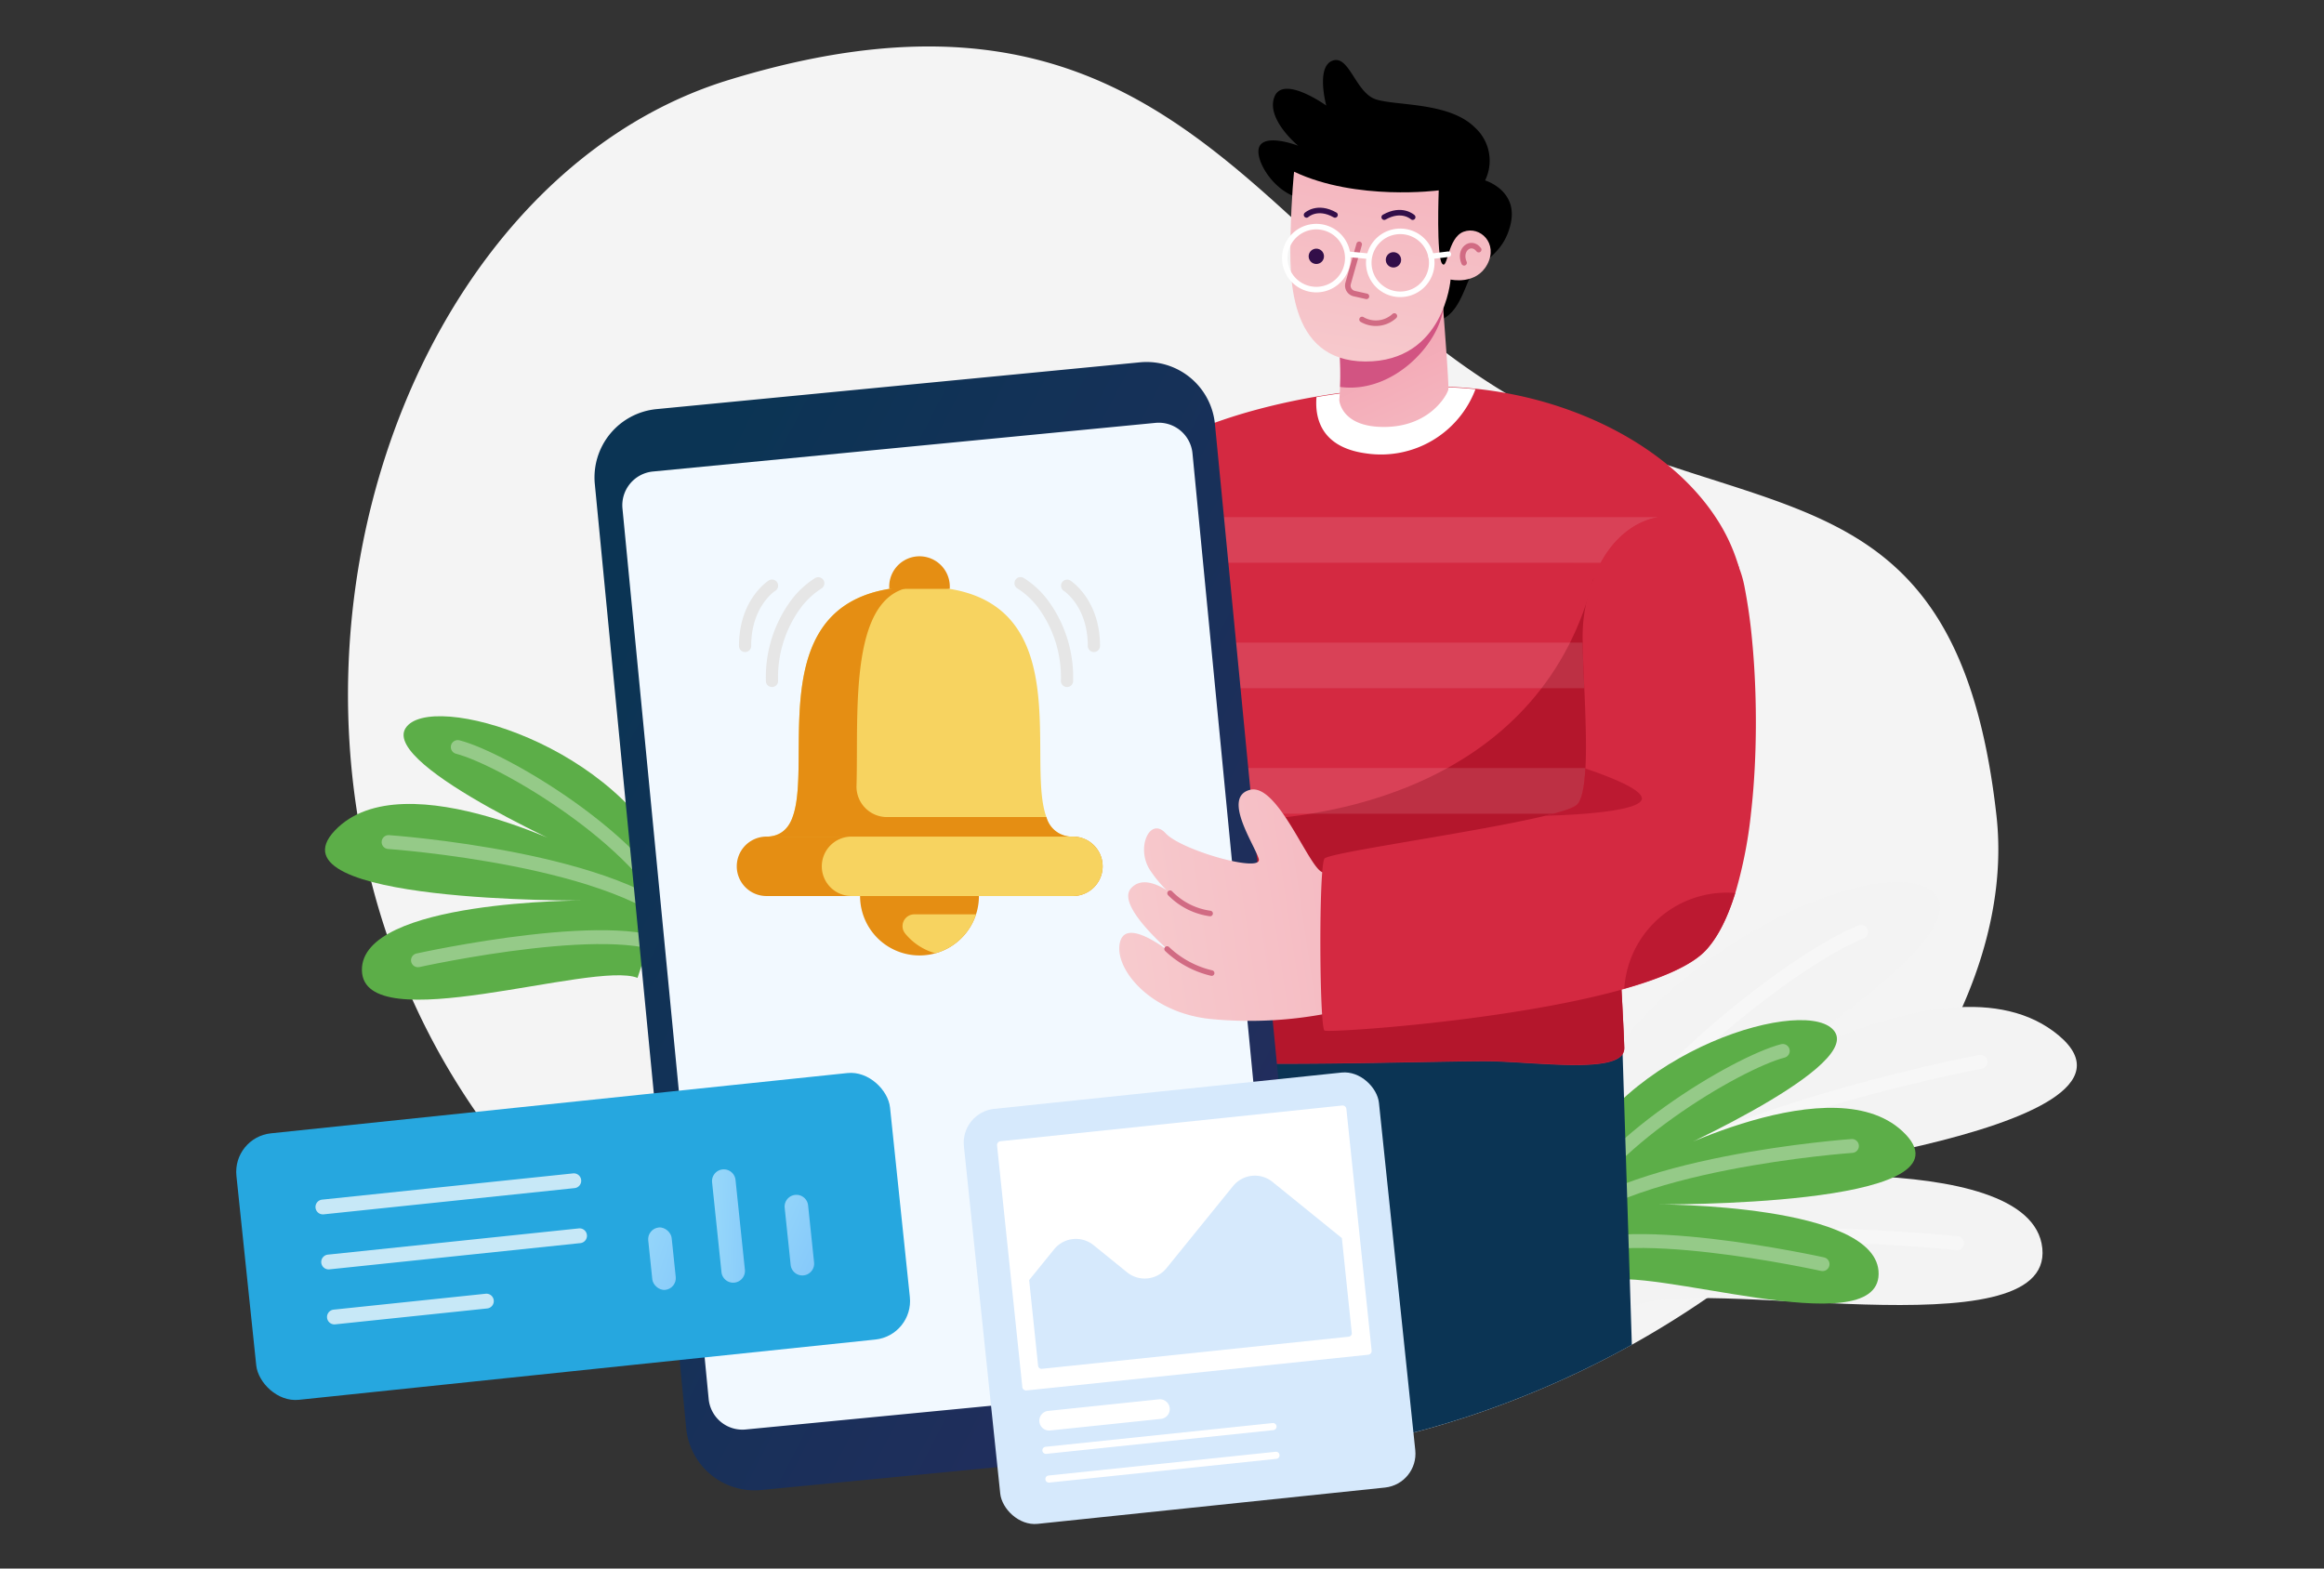 <svg xmlns="http://www.w3.org/2000/svg" xmlns:xlink="http://www.w3.org/1999/xlink" width="400" height="270" viewBox="0 0 400 270">
  <rect x="0" y="0" width="400" height="270" fill="#333333" stroke="none"/>
  <defs>
    <clipPath id="clip-path">
      <rect id="Rectangle_18244" data-name="Rectangle 18244" width="400" height="270" transform="translate(649 154)" fill="#fff" stroke="#707070" stroke-width="1"/>
    </clipPath>
    <linearGradient id="linear-gradient" x1="0.697" y1="-1.284" x2="0.458" y2="0.831" gradientUnits="objectBoundingBox">
      <stop offset="0" stop-color="#f097f8"/>
      <stop offset="1" stop-color="#8f5ff5"/>
    </linearGradient>
    <linearGradient id="linear-gradient-2" x1="1.135" y1="2.046" x2="-0.06" y2="-0.925" gradientUnits="objectBoundingBox">
      <stop offset="0" stop-color="#f7cbce"/>
      <stop offset="1" stop-color="#f08ea3"/>
    </linearGradient>
    <linearGradient id="linear-gradient-3" x1="0.34" y1="1.123" x2="0.938" y2="-2.071" xlink:href="#linear-gradient-2"/>
    <linearGradient id="linear-gradient-4" x1="0.094" y1="0.165" x2="2.334" y2="2.014" gradientUnits="objectBoundingBox">
      <stop offset="0" stop-color="#0b3454"/>
      <stop offset="1" stop-color="#4f206e"/>
    </linearGradient>
    <linearGradient id="linear-gradient-5" x1="-0.044" y1="0.635" x2="4.13" y2="-0.085" xlink:href="#linear-gradient-2"/>
    <linearGradient id="linear-gradient-6" x1="-2.816" y1="-3.585" x2="7.649" y2="9.306" gradientUnits="objectBoundingBox">
      <stop offset="0" stop-color="#b9f5fc"/>
      <stop offset="1" stop-color="#3483f6"/>
    </linearGradient>
    <linearGradient id="linear-gradient-7" x1="-2.669" y1="-1.651" x2="7.796" y2="5.451" xlink:href="#linear-gradient-6"/>
    <linearGradient id="linear-gradient-8" x1="-2.318" y1="-2.884" x2="6.029" y2="7.139" xlink:href="#linear-gradient-6"/>
  </defs>
  <g id="Mask_Group_130" data-name="Mask Group 130" transform="translate(-649 -154)" clip-path="url(#clip-path)">
    <g id="Group_42727" data-name="Group 42727" transform="translate(638.383 83.029)">
      <path id="Path_71394" data-name="Path 71394" d="M298.886,302.49c-31.131,17.308-70.76,25.85-111.836,16.323A161.42,161.42,0,0,1,147.212,303.7C42.053,247.359,69.827,107.322,143.519,84.737s90.253,26.669,132.026,52.854,79.032,9.966,86.181,73.783C365.264,242.963,339.208,280.079,298.886,302.49Z" transform="translate(-7.483)" fill="#f4f4f4"/>
      <g id="Group_42727-2" data-name="Group 42727" transform="matrix(0.996, 0.087, -0.087, 0.996, 283.297, 218.022)">
        <path id="Path_71395" data-name="Path 71395" d="M0,51.865C6.5,17.175,52.125-6.767,60.231,1.717S20.036,44.1,20.036,44.1,62.116,9.068,83.419,23.962,23.848,54.589,23.848,54.589,80.4,42.813,83.8,60.722,24.616,70.2,14.422,76.928" transform="translate(0.66 0)" fill="#f3f3f3"/>
        <path id="Path_71396" data-name="Path 71396" d="M0,38.117C12.065,16.4,71.071,0,71.071,0" transform="translate(0 29.66)" fill="none" stroke="#fff" stroke-linecap="round" stroke-width="2.389" opacity="0.35"/>
        <path id="Path_71397" data-name="Path 71397" d="M0,11.657C9.426-.9,65.793.015,65.793.015" transform="translate(3.959 61.096)" fill="none" stroke="#fff" stroke-linecap="round" stroke-width="2.389" opacity="0.35"/>
        <path id="Path_71398" data-name="Path 71398" d="M0,54.978C4.313,33.3,35.231,5.344,46.164,0" transform="translate(2.473 9.177)" fill="none" stroke="#fff" stroke-linecap="round" stroke-width="2.389" opacity="0.35"/>
      </g>
      <g id="Group_42728" data-name="Group 42728" transform="translate(332.829 302.297) rotate(-167)">
        <path id="Path_71399" data-name="Path 71399" d="M57.544,16.446C53.8,39.654,23.822,56.363,18.282,50.85s26.052-28.9,26.052-28.9S16.9,45.986,2.468,36.428,41.619,15.033,41.619,15.033,4.16,23.824,1.6,11.956,40.845,4.652,47.52,0" transform="translate(0 0)" fill="#5cae48"/>
        <path id="Path_71400" data-name="Path 71400" d="M46.683,0C39.014,14.663,0,26.575,0,26.575" transform="translate(11.034 5.839)" fill="none" stroke="#fff" stroke-linecap="round" stroke-width="2.389" opacity="0.35"/>
        <path id="Path_71401" data-name="Path 71401" d="M43.612,0C37.547,8.517,0,8.858,0,8.858" transform="translate(11.384 2.594)" fill="none" stroke="#fff" stroke-linecap="round" stroke-width="2.389" opacity="0.35"/>
        <path id="Path_71402" data-name="Path 71402" d="M29.815,0C27.307,14.505,7.191,33.642,0,37.384" transform="translate(26.315 8.293)" fill="none" stroke="#fff" stroke-linecap="round" stroke-width="2.389" opacity="0.35"/>
      </g>
      <g id="Group_42753" data-name="Group 42753" transform="translate(62.362 199.409) rotate(-13)">
        <path id="Path_71399-2" data-name="Path 71399" d="M57.544,35.462C53.8,12.254,23.822-4.455,18.282,1.058s26.052,28.9,26.052,28.9S16.9,5.922,2.468,15.48,41.62,36.875,41.62,36.875,4.16,28.084,1.6,39.952s39.246,7.3,45.922,11.957" transform="translate(0 0)" fill="#5cae48"/>
        <path id="Path_71400-2" data-name="Path 71400" d="M46.683,26.576C39.014,11.912,0,0,0,0" transform="translate(11.034 19.493)" fill="none" stroke="#fff" stroke-linecap="round" stroke-width="2.389" opacity="0.35"/>
        <path id="Path_71401-2" data-name="Path 71401" d="M43.613,8.858C37.547.341,0,0,0,0" transform="translate(11.384 40.457)" fill="none" stroke="#fff" stroke-linecap="round" stroke-width="2.389" opacity="0.35"/>
        <path id="Path_71402-2" data-name="Path 71402" d="M29.816,37.384C27.307,22.878,7.191,3.742,0,0" transform="translate(26.316 6.231)" fill="none" stroke="#fff" stroke-linecap="round" stroke-width="2.389" opacity="0.35"/>
      </g>
      <path id="Path_71403" data-name="Path 71403" d="M331.426,349.3c-31.189,17.337-70.891,25.895-112.043,16.351l16.362-43.537-4.725-28.582L269.4,283.243l60.4,14.767Z" transform="translate(-39.94 -46.841)" fill="#0b3454"/>
      <g id="Group_42750" data-name="Group 42750" transform="translate(50.617 81.301)">
        <g id="Group_42737" data-name="Group 42737" transform="translate(62.324)">
          <path id="Path_71404" data-name="Path 71404" d="M352.706,186.271l-5.955,12.748-3.67,7.856-2.975,6.372-3.441,7.365-3.67,7.86-2.042,4.375s.3,5.006.665,11.311c.144,2.492.3,5.187.451,7.856.424,7.516.816,14.834.849,16.842.04,2.47-4.2,2.972-9.466,2.887-2.008-.029-4.164-.148-6.295-.27-2.518-.151-4.995-.31-7.129-.358-1.041-.022-2.71-.012-4.84.019-1.8.022-3.936.063-6.295.1-3.585.066-7.693.145-11.969.2-2.075.029-4.187.056-6.294.074-4.095.036-8.181.044-11.969,0-2.222-.026-4.342-.07-6.295-.137-7.358-.243-12.393-.812-11.91-1.957.605-1.443.786-8.949.786-17.407,0-2.577-.018-5.246-.044-7.856-.063-5.752-.17-11.226-.255-14.878-.007-.281-.011-.55-.015-.809-.059-2.285-.1-3.67-.1-3.67l-10.326-3.112-3.585-1.078-3.81-1.148s.812-5.39,2.1-12.589c.44-2.455.93-5.121,1.47-7.856.9-4.615,1.93-9.425,3.008-13.741.731-2.912,1.484-5.6,2.245-7.856.2-.6.4-1.163.6-1.695,2.23-5.885,9.832-10.884,19.829-14.5,2.008-.728,4.116-1.4,6.295-2.012a111.705,111.705,0,0,1,11.274-2.518c.229-.04.462-.077.695-.114,2.078-.347,4.183-.638,6.294-.875a116.238,116.238,0,0,1,11.969-.738c.573-.008,1.141-.008,1.709,0q2.309.016,4.585.185,1.063.078,2.119.188a69.36,69.36,0,0,1,9.849,1.746c2.153.546,4.257,1.192,6.295,1.931,10.839,3.913,19.892,10.418,25.178,18.408a31.013,31.013,0,0,1,3.784,7.856C352.518,185.607,352.614,185.939,352.706,186.271Z" transform="translate(-155.676 -98.752)" fill="#d42941"/>
          <path id="Path_71405" data-name="Path 71405" d="M257.668,197.706l-4.659,36.811L242.683,231.4Z" transform="translate(-157.851 -108.463)" fill="url(#linear-gradient)"/>
          <path id="Path_71406" data-name="Path 71406" d="M336.046,242.561s1.887,31.484,1.964,36.01-14.217,2.447-22.889,2.259-61.078,1.886-59.571-1.695c1.2-2.851.731-29.4.487-40.141,33.193,3.274,68.251-7.185,76.686-41.289L345.2,222.962Z" transform="translate(-160.767 -108.514)" fill="#b4162c"/>
          <path id="Path_71407" data-name="Path 71407" d="M337.388,278.247H256.563c0-2.577-.018-5.246-.044-7.857h80.419C337.081,272.883,337.237,275.578,337.388,278.247Z" transform="translate(-160.995 -125.058)" fill="#fff" opacity="0.25"/>
          <g id="Group_42729" data-name="Group 42729" transform="translate(81.248 78.683)" opacity="0.45" style="mix-blend-mode: overlay;isolation: isolate">
            <path id="Path_71408" data-name="Path 71408" d="M327.349,239.92c0,.044,0,.085-.008.125-.166,3.116-.594,5.476-1.487,6.265A12.118,12.118,0,0,1,322,247.78H252.051c-.059-2.285-.1-3.67-.1-3.67l-13.911-4.19Z" transform="translate(-238.044 -196.73)" fill="#fff" opacity="0.25"/>
            <path id="Path_71409" data-name="Path 71409" d="M331.838,219.832H258.674c.439-2.455.93-5.121,1.469-7.856h71.418C331.587,214.177,331.713,216.923,331.838,219.832Z" transform="translate(-242.732 -190.379)" fill="#fff" opacity="0.25"/>
            <path id="Path_71410" data-name="Path 71410" d="M346.01,184.028c-3.78.642-7.475,3.193-10.012,7.856H264.469c.731-2.912,1.484-5.6,2.245-7.856Z" transform="translate(-244.049 -184.028)" fill="#fff" opacity="0.25"/>
          </g>
          <path id="Path_71411" data-name="Path 71411" d="M321.065,155.338A17.384,17.384,0,0,1,302.3,166.395c-7.934-1.045-8.893-6.224-8.6-9.7a119.392,119.392,0,0,1,20.667-1.731Q317.744,154.987,321.065,155.338Z" transform="translate(-169.433 -98.671)" fill="#fff"/>
          <g id="Group_42730" data-name="Group 42730" transform="translate(114.273)">
            <path id="Path_71412" data-name="Path 71412" d="M288.5,105.855c-4.9-.628-8.734-7.037-7.478-9.111s6.6,0,6.6,0-5.593-4.587-4.085-8.421,8.923,1.508,8.923,1.508-1.822-6.661,1.069-7.729,3.959,5.53,7.478,6.661,12.63.44,17.029,4.838a7.708,7.708,0,0,1,1.76,9.112s5.718,1.7,4.4,7.478-5.743,6.492-7.113,9.467-2.69,8.254-8.094,7.311" transform="translate(-280.782 -81.986)"/>
            <path id="Path_71413" data-name="Path 71413" d="M317.565,150.848c-.136.8-3.023,6.313-10.769,6.457s-8-4.622-8-4.622.078-.876.129-2.263a57.6,57.6,0,0,0-.129-6.6l14.368-6.745,3.4-1.595s.044.557.11,1.462C316.964,140.655,317.673,150.2,317.565,150.848Z" transform="translate(-284.877 -94.144)" fill="url(#linear-gradient-2)"/>
            <path id="Path_71414" data-name="Path 71414" d="M316.68,137.375c-.757,6.1-8.642,14.7-17.751,13.475a57.6,57.6,0,0,0-.129-6.6l14.368-6.744Z" transform="translate(-284.877 -94.574)" fill="#d25482"/>
            <path id="Path_71415" data-name="Path 71415" d="M288.535,106.868c10.745,5.09,24.895,3.212,24.895,3.212s-.424,11.264.565,12.584.9-4.43,3.724-5.467,5.995,2,4.068,5.624-6.316,2.608-6.316,2.608-1.1,14.154-14.673,14.107-13.008-15.27-12.866-21.868S288.535,106.868,288.535,106.868Z" transform="translate(-282.397 -87.641)" fill="url(#linear-gradient-3)"/>
            <path id="Path_71416" data-name="Path 71416" d="M326.517,126.294c-1.005-2.266,1.2-3.981,2.514-2.266" transform="translate(-291.118 -91.382)" fill="none" stroke="#d16b83" stroke-linecap="round" stroke-width="0.956"/>
            <path id="Path_71417" data-name="Path 71417" d="M302.647,123.041l-1.9,6.718a1.413,1.413,0,0,0,1.049,1.763l2.1.473" transform="translate(-285.307 -91.316)" fill="none" stroke="#d16b83" stroke-linecap="round" stroke-linejoin="round" stroke-width="0.956"/>
            <path id="Path_71418" data-name="Path 71418" d="M316.2,125.572a5.42,5.42,0,1,1-5.42-5.42A5.42,5.42,0,0,1,316.2,125.572Z" transform="translate(-286.368 -90.66)" fill="none" stroke="#fff" stroke-width="0.956"/>
            <path id="Path_71419" data-name="Path 71419" d="M297.5,124.52a5.42,5.42,0,1,1-5.42-5.42A5.42,5.42,0,0,1,297.5,124.52Z" transform="translate(-282.119 -90.42)" fill="none" stroke="#fff" stroke-width="0.956"/>
            <line id="Line_603" data-name="Line 603" x2="3.766" y2="0.36" transform="translate(15.342 33.43)" fill="none" stroke="#fff" stroke-width="0.956"/>
            <circle id="Ellipse_569" data-name="Ellipse 569" cx="1.32" cy="1.32" r="1.32" transform="translate(21.92 33.076)" fill="#330e49"/>
            <circle id="Ellipse_570" data-name="Ellipse 570" cx="1.32" cy="1.32" r="1.32" transform="translate(8.644 32.471)" fill="#330e49"/>
            <path id="Path_71420" data-name="Path 71420" d="M291.5,116.268s1.854-1.728,4.9,0" transform="translate(-283.219 -89.602)" fill="none" stroke="#330e49" stroke-linecap="round" stroke-linejoin="round" stroke-width="0.956"/>
            <path id="Path_71421" data-name="Path 71421" d="M313.7,116.765s-1.854-1.728-4.9,0" transform="translate(-287.15 -89.715)" fill="none" stroke="#330e49" stroke-linecap="round" stroke-linejoin="round" stroke-width="0.956"/>
            <path id="Path_71422" data-name="Path 71422" d="M303.864,139.611a4.719,4.719,0,0,0,5.561-.6" transform="translate(-286.028 -94.946)" fill="none" stroke="#d16b83" stroke-linecap="round" stroke-linejoin="round" stroke-width="0.956"/>
            <line id="Line_604" data-name="Line 604" y1="0.36" x2="2.973" transform="translate(29.715 33.43)" fill="none" stroke="#fff" stroke-linecap="round" stroke-width="0.956"/>
          </g>
          <g id="Group_42735" data-name="Group 42735" transform="translate(0 51.984)">
            <g id="Group_42734" data-name="Group 42734">
              <g id="Group_42733" data-name="Group 42733">
                <path id="Path_71423" data-name="Path 71423" d="M255.319,326.062a11.82,11.82,0,0,1-10.522,9.854l-83.21,8.055a11.813,11.813,0,0,1-12.9-10.621l-.388-4L143.28,277.43l-4.667-48.208-2.628-27.131-3.028-31.281a11.815,11.815,0,0,1,10.621-12.9l83.21-8.056a11.814,11.814,0,0,1,12.9,10.621l6.1,62.953,1.056,10.906v0l.151,1.576,2.632,27.18.868,8.978,4.932,50.947A11.762,11.762,0,0,1,255.319,326.062Z" transform="translate(-132.902 -149.8)" fill="url(#linear-gradient-4)"/>
                <path id="Path_71424" data-name="Path 71424" d="M246.823,328.252l-86.493,8.372a5.835,5.835,0,0,1-6.371-5.246L139.122,178.093a5.836,5.836,0,0,1,5.246-6.37l86.494-8.372a5.836,5.836,0,0,1,6.37,5.246l14.837,153.284A5.836,5.836,0,0,1,246.823,328.252Z" transform="translate(-134.309 -152.873)" fill="#f2f9ff"/>
              </g>
            </g>
            <path id="Path_71435" data-name="Path 71435" d="M284.85,259.281c-2.262-.315-7.729-15.459-12.568-14.2s.754,9.363,1.508,11.877-13.322-1.445-16.024-4.4-5.215,2.577-2.639,6.41,4.964,5.027,4.964,5.027-5.467-5.153-8.295-1.948,8.106,12.065,8.106,12.065-8.546-7.415-9.928-3.016,4.9,12.442,15.71,13.447a70.215,70.215,0,0,0,19.417-.879Z" transform="translate(-159.465 -171.436)" fill="url(#linear-gradient-5)"/>
            <path id="Path_71436" data-name="Path 71436" d="M261.1,268.131a11.888,11.888,0,0,0,6.891,3.491" transform="translate(-162.035 -176.692)" fill="none" stroke="#d16b83" stroke-linecap="round" stroke-linejoin="round" stroke-width="0.956"/>
            <path id="Path_71437" data-name="Path 71437" d="M260.439,280.557a16.661,16.661,0,0,0,7.666,4.147" transform="translate(-161.886 -179.516)" fill="none" stroke="#d16b83" stroke-linecap="round" stroke-linejoin="round" stroke-width="0.956"/>
          </g>
          <path id="Path_71440" data-name="Path 71440" d="M369.335,227.169c-.137,2.658-.351,5.294-.646,7.86a76.793,76.793,0,0,1-2.71,13.745c-1.274,4.116-2.931,7.524-5.032,9.8-2.425,2.625-7.612,4.833-14.062,6.659-19.629,5.56-50.943,7.591-51.6,7.166-.882-.569-1.008-28.279,0-29.6.809-1.059,26.389-4.57,38-7.369q.836-.205,1.573-.4a12.119,12.119,0,0,0,3.851-1.469c.893-.79,1.321-3.149,1.487-6.265,0-.04,0-.081.008-.125.2-3.936,0-9.045-.2-13.737-.125-2.909-.251-5.656-.277-7.856a30.443,30.443,0,0,1,.114-3.684,28.074,28.074,0,0,1,3.005-10.056c2.536-4.663,6.231-7.214,10.012-7.856a11.293,11.293,0,0,1,3.862,0,13.027,13.027,0,0,1,9.55,7.856,18.537,18.537,0,0,1,1.281,4.024,93.514,93.514,0,0,1,1.366,9.716c.236,2.492.406,5.132.509,7.856C369.59,217.881,369.575,222.554,369.335,227.169Z" transform="translate(-169.642 -105.335)" fill="#d42941"/>
          <path id="Path_71441" data-name="Path 71441" d="M344.66,248.215c2.81-.679,4.8-1.318,5.423-1.868.893-.79,1.321-3.149,1.488-6.265,4.486,1.518,9.244,3.452,9.7,4.947C362.148,247.92,344.66,248.215,344.66,248.215Z" transform="translate(-181.026 -118.129)" fill="#bc1931"/>
          <path id="Path_71442" data-name="Path 71442" d="M381.364,267.861c-1.274,4.116-2.931,7.524-5.032,9.8-2.425,2.625-7.612,4.833-14.062,6.659A17.681,17.681,0,0,1,379.913,267.8C380.4,267.8,380.884,267.821,381.364,267.861Z" transform="translate(-185.028 -124.475)" fill="#bc1931"/>
        </g>
        <g id="Group_42739" data-name="Group 42739" transform="translate(0 173.686)">
          <rect id="Rectangle_18229" data-name="Rectangle 18229" width="113.111" height="46.124" rx="6.668" transform="translate(0 11.762) rotate(-5.969)" fill="#26a7df"/>
          <g id="Group_42738" data-name="Group 42738" transform="translate(14.304 17.962)">
            <path id="Path_71443" data-name="Path 71443" d="M106.22,281.671l-43.186,4.515a1.272,1.272,0,0,1-1.4-1.133h0a1.272,1.272,0,0,1,1.133-1.4l43.187-4.515a1.273,1.273,0,0,1,1.4,1.133h0A1.272,1.272,0,0,1,106.22,281.671Z" transform="translate(-61.629 -279.133)" fill="#fff" opacity="0.74"/>
            <path id="Path_71444" data-name="Path 71444" d="M107.5,293.924,64.315,298.44a1.273,1.273,0,0,1-1.4-1.134h0a1.272,1.272,0,0,1,1.133-1.4l43.187-4.515a1.273,1.273,0,0,1,1.4,1.133h0A1.272,1.272,0,0,1,107.5,293.924Z" transform="translate(-61.92 -281.917)" fill="#fff" opacity="0.74"/>
            <path id="Path_71445" data-name="Path 71445" d="M91.752,308.481,65.6,311.216a1.273,1.273,0,0,1-1.4-1.134h0a1.273,1.273,0,0,1,1.134-1.4l26.155-2.735a1.272,1.272,0,0,1,1.4,1.134h0A1.273,1.273,0,0,1,91.752,308.481Z" transform="translate(-62.211 -285.226)" fill="#fff" opacity="0.74"/>
          </g>
          <rect id="Rectangle_18230" data-name="Rectangle 18230" width="4.053" height="10.793" rx="2.027" transform="matrix(0.995, -0.104, 0.104, 0.995, 71.362, 27.488)" fill="url(#linear-gradient-6)"/>
          <path id="Rectangle_18231" data-name="Rectangle 18231" d="M2.026,0h0A2.027,2.027,0,0,1,4.053,2.027V17.564A2.026,2.026,0,0,1,2.027,19.59h0A2.027,2.027,0,0,1,0,17.564V2.026A2.026,2.026,0,0,1,2.026,0Z" transform="translate(82.353 17.494) rotate(-5.966)" fill="url(#linear-gradient-7)"/>
          <path id="Path_71446" data-name="Path 71446" d="M169.383,297.779h0a2.026,2.026,0,0,1-2.226-1.8l-1.028-9.829a2.027,2.027,0,0,1,1.805-2.226h0a2.027,2.027,0,0,1,2.226,1.805l1.028,9.828A2.027,2.027,0,0,1,169.383,297.779Z" transform="translate(-71.071 -262.257)" fill="url(#linear-gradient-8)"/>
        </g>
        <g id="Group_42743" data-name="Group 42743" transform="translate(125.297 173.685)">
          <rect id="Rectangle_18232" data-name="Rectangle 18232" width="71.825" height="71.825" rx="5.855" transform="translate(0 7.469) rotate(-5.969)" fill="#d6e9fc"/>
          <g id="Group_42742" data-name="Group 42742" transform="translate(6.31 6.273)">
            <path id="Path_71447" data-name="Path 71447" d="M168.382,327.209l4.348,41.588a.659.659,0,0,1-.589.727l-58.81,6.149a.658.658,0,0,1-.723-.59L108.26,333.5a.661.661,0,0,1,.586-.726l58.813-6.149A.66.66,0,0,1,168.382,327.209Z" transform="translate(-108.256 -326.616)" fill="#fff"/>
            <path id="Path_71448" data-name="Path 71448" d="M169.233,353l1.706,16.322a.594.594,0,0,1-.529.652L117.6,375.5a.591.591,0,0,1-.65-.529l-1.542-14.744,4.3-5.3a4.829,4.829,0,0,1,6.792-.71l5.758,4.667a4.829,4.829,0,0,0,6.792-.71l11.457-14.133a4.829,4.829,0,0,1,6.792-.71Z" transform="translate(-109.882 -330.168)" fill="#d6e9fc"/>
            <g id="Group_42741" data-name="Group 42741" transform="translate(7.277 50.577)">
              <path id="Path_71449" data-name="Path 71449" d="M138.607,395.443l-19.066,1.993a1.692,1.692,0,0,1-1.859-1.508h0a1.693,1.693,0,0,1,1.508-1.859l19.066-1.993a1.692,1.692,0,0,1,1.859,1.507h0A1.693,1.693,0,0,1,138.607,395.443Z" transform="translate(-117.673 -392.067)" fill="#fff"/>
              <g id="Group_42740" data-name="Group 42740" transform="translate(0.528 4.09)">
                <path id="Path_71450" data-name="Path 71450" d="M158.11,398.579l-39.079,4.086a.612.612,0,0,1-.672-.545h0a.612.612,0,0,1,.544-.672l39.079-4.085a.611.611,0,0,1,.672.544h0A.611.611,0,0,1,158.11,398.579Z" transform="translate(-118.356 -397.36)" fill="#fff"/>
                <path id="Path_71451" data-name="Path 71451" d="M158.779,404.977,119.7,409.063a.612.612,0,0,1-.672-.544h0a.611.611,0,0,1,.545-.672l39.078-4.086a.611.611,0,0,1,.672.544h0A.611.611,0,0,1,158.779,404.977Z" transform="translate(-118.508 -398.814)" fill="#fff"/>
              </g>
            </g>
          </g>
        </g>
      </g>
      <g id="bell" transform="translate(137.357 166.732)">
        <path id="Path_71453" data-name="Path 71453" d="M20.456,5.265A10.228,10.228,0,1,1,0,5.265L10.245,0Zm0,0" transform="translate(21.294 53.212)" fill="#e58e13"/>
        <path id="Path_71454" data-name="Path 71454" d="M12.662,0a10.252,10.252,0,0,1-7,6.7A10.237,10.237,0,0,1,.447,3.281,2.023,2.023,0,0,1,2.036,0Zm0,0" transform="translate(28.593 61.631)" fill="#f7d360"/>
        <path id="Path_71455" data-name="Path 71455" d="M52.818,43.036,30.843,47.788,0,43.036a4.523,4.523,0,0,0,4.566-3.365C8.323,29.536-1.685,0,26.41,0S44.494,29.536,48.252,39.671A4.525,4.525,0,0,0,52.818,43.036Zm0,0" transform="translate(5.113 5.213)" fill="#f7d360"/>
        <path id="Path_71456" data-name="Path 71456" d="M63.045,5.114a5.114,5.114,0,0,1-5.113,5.113H5.113A5.114,5.114,0,0,1,5.113,0H57.931a5.113,5.113,0,0,1,5.113,5.114Zm0,0" transform="translate(0 48.249)" fill="#e58e13"/>
        <path id="Path_71457" data-name="Path 71457" d="M48.251,39.669H20.8a5.24,5.24,0,0,1-5.234-5.408C15.952,21.746,13.956.236,26.2,0-7.416.174,14.075,43.035,0,43.035H52.817A4.525,4.525,0,0,1,48.251,39.669Zm0,0" transform="translate(5.114 5.215)" fill="#e58e13"/>
        <path id="Path_71458" data-name="Path 71458" d="M48.267,5.114a5.114,5.114,0,0,1-5.113,5.113H5.114A5.114,5.114,0,1,1,5.114,0h38.04a5.113,5.113,0,0,1,5.113,5.114Zm0,0" transform="translate(14.777 48.249)" fill="#f7d360"/>
        <path id="Path_71459" data-name="Path 71459" d="M10.411,5.6c.011-.129.015-.259.015-.392A5.213,5.213,0,1,0,0,5.213c0,.132,0,.263.015.392" transform="translate(26.31 0)" fill="#e58e13"/>
        <g id="Group_42752" data-name="Group 42752" transform="translate(0.454 3.578)">
          <path id="Path_71460" data-name="Path 71460" d="M9.041,18.928A1.052,1.052,0,0,1,7.99,17.877,20.228,20.228,0,0,0,4.271,5.531,13.672,13.672,0,0,0,.538,1.97,1.051,1.051,0,0,1,1.558.131,15.367,15.367,0,0,1,5.886,4.178a22.315,22.315,0,0,1,4.208,13.7A1.052,1.052,0,0,1,9.041,18.928Zm0,0" transform="translate(47.416 0)" fill="#e6e6e6"/>
          <path id="Path_71461" data-name="Path 71461" d="M5.675,12.478a1.051,1.051,0,0,1-1.051-1.052C4.624,4.714.648,2.046.479,1.935A1.052,1.052,0,0,1,1.613.164C1.822.3,6.727,3.51,6.727,11.427A1.051,1.051,0,0,1,5.675,12.478Zm0,0" transform="translate(55.409 0.421)" fill="#e6e6e6"/>
          <path id="Path_71462" data-name="Path 71462" d="M1.051,18.928A1.052,1.052,0,0,1,0,17.877a22.319,22.319,0,0,1,4.207-13.7A15.366,15.366,0,0,1,8.535.131a1.052,1.052,0,0,1,1.02,1.839A13.682,13.682,0,0,0,5.822,5.531,20.225,20.225,0,0,0,2.1,17.877,1.053,1.053,0,0,1,1.051,18.928Zm0,0" transform="translate(4.627)" fill="#e6e6e6"/>
          <path id="Path_71463" data-name="Path 71463" d="M1.052,12.479A1.051,1.051,0,0,1,0,11.427C0,3.51,4.905.3,5.114.165A1.051,1.051,0,0,1,6.247,1.936C6.073,2.05,2.1,4.72,2.1,11.427A1.051,1.051,0,0,1,1.052,12.479Zm0,0" transform="translate(0 0.421)" fill="#e6e6e6"/>
        </g>
      </g>
    </g>
  </g>
</svg>
